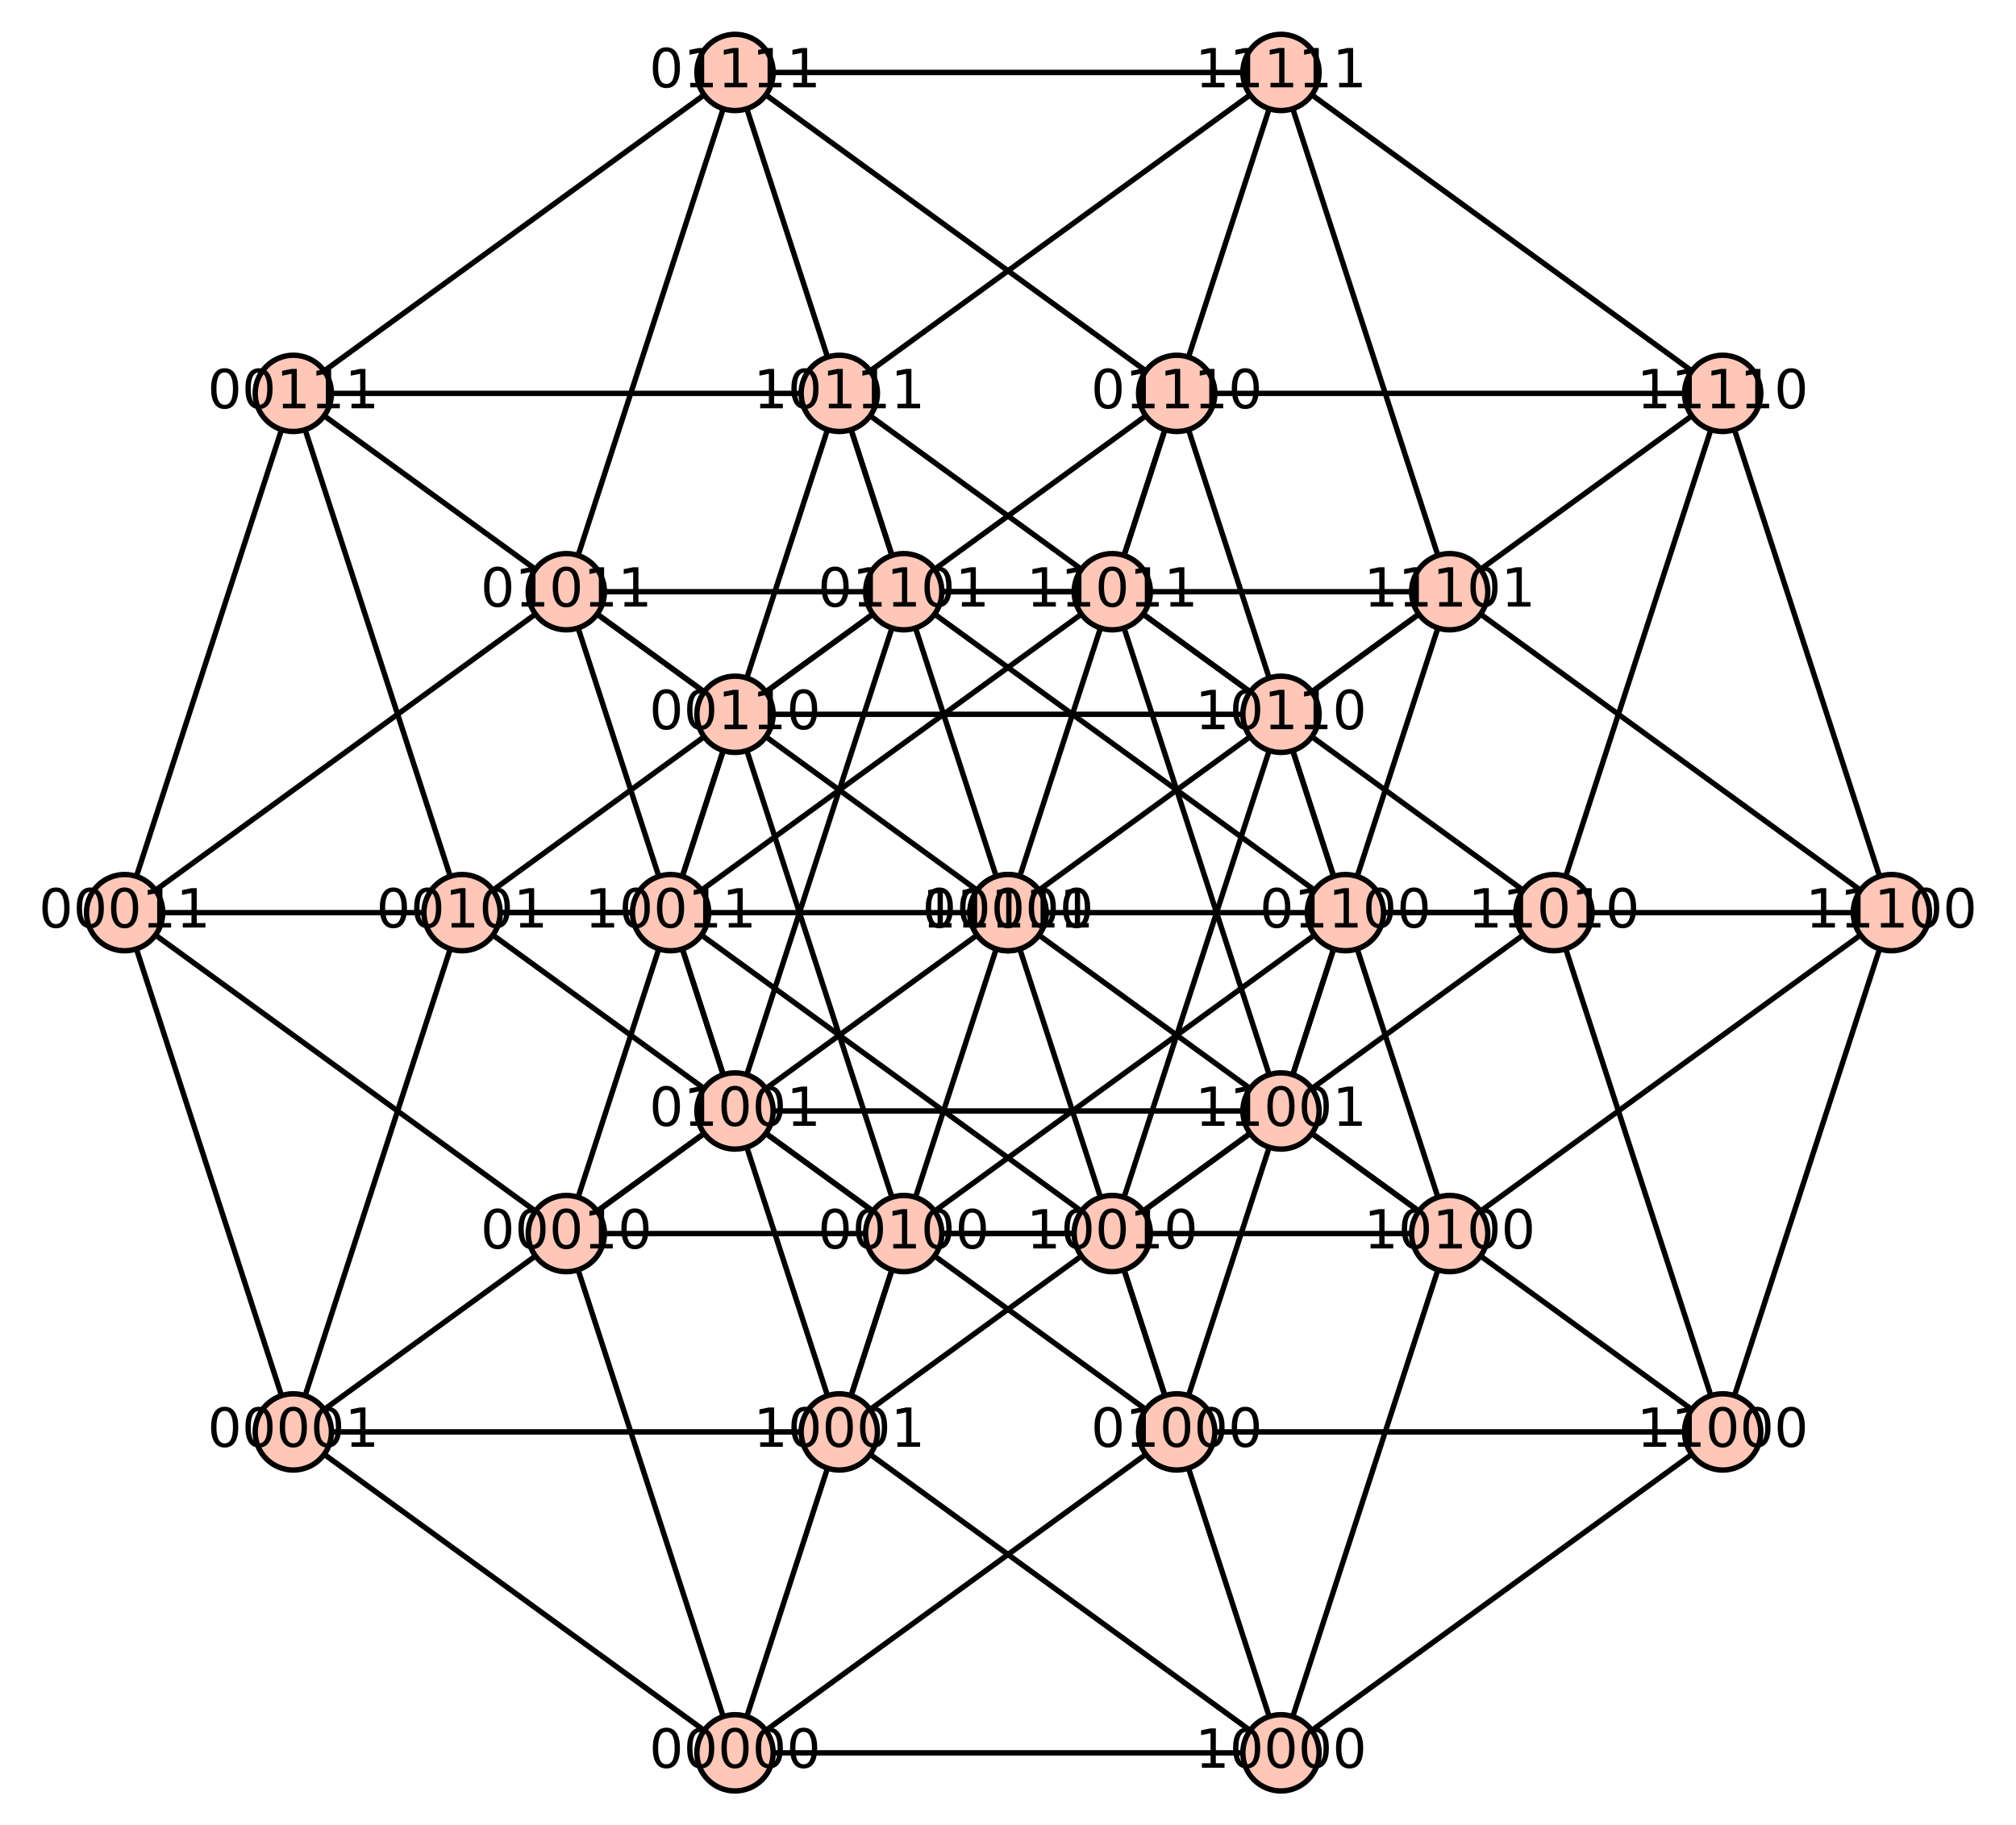 <?xml version="1.0" encoding="utf-8" standalone="no"?>
<!DOCTYPE svg PUBLIC "-//W3C//DTD SVG 1.1//EN"
  "http://www.w3.org/Graphics/SVG/1.1/DTD/svg11.dtd">
<!-- Created with matplotlib (https://matplotlib.org/) -->
<svg height="338.4pt" version="1.1" viewBox="0 0 373.783 338.4" width="373.783pt" xmlns="http://www.w3.org/2000/svg" xmlns:xlink="http://www.w3.org/1999/xlink">
 <defs>
  <style type="text/css">*{stroke-linecap:butt;stroke-linejoin:round;}</style>
 </defs>
 <g id="figure_1">
  <g id="patch_1">
   <path d="M 0 338.4 
L 373.783 338.4 
L 373.783 0 
L 0 0 
z
" style="fill:#ffffff;"/>
  </g>
  <g id="axes_1">
   <g id="patch_2">
    <path d="M 16.555 331.2 
L 357.229 331.2 
L 357.229 7.2 
L 16.555 7.2 
z
" style="fill:#ffffff;"/>
   </g>
   <g id="matplotlib.axis_1"/>
   <g id="matplotlib.axis_2"/>
   <g id="line2d_1">
    <path clip-path="url(#pdb8070c9b4)" d="M 136.279 324.969 
L 237.504 324.969 
" style="fill:none;stroke:#000000;stroke-linecap:square;"/>
   </g>
   <g id="line2d_2">
    <path clip-path="url(#pdb8070c9b4)" d="M 136.279 324.969 
L 54.386 265.471 
" style="fill:none;stroke:#000000;stroke-linecap:square;"/>
   </g>
   <g id="line2d_3">
    <path clip-path="url(#pdb8070c9b4)" d="M 136.279 324.969 
L 104.999 228.699 
" style="fill:none;stroke:#000000;stroke-linecap:square;"/>
   </g>
   <g id="line2d_4">
    <path clip-path="url(#pdb8070c9b4)" d="M 136.279 324.969 
L 167.559 228.699 
" style="fill:none;stroke:#000000;stroke-linecap:square;"/>
   </g>
   <g id="line2d_5">
    <path clip-path="url(#pdb8070c9b4)" d="M 136.279 324.969 
L 218.172 265.471 
" style="fill:none;stroke:#000000;stroke-linecap:square;"/>
   </g>
   <g id="line2d_6">
    <path clip-path="url(#pdb8070c9b4)" d="M 54.386 265.471 
L 155.611 265.471 
" style="fill:none;stroke:#000000;stroke-linecap:square;"/>
   </g>
   <g id="line2d_7">
    <path clip-path="url(#pdb8070c9b4)" d="M 54.386 265.471 
L 23.106 169.2 
" style="fill:none;stroke:#000000;stroke-linecap:square;"/>
   </g>
   <g id="line2d_8">
    <path clip-path="url(#pdb8070c9b4)" d="M 54.386 265.471 
L 85.667 169.2 
" style="fill:none;stroke:#000000;stroke-linecap:square;"/>
   </g>
   <g id="line2d_9">
    <path clip-path="url(#pdb8070c9b4)" d="M 54.386 265.471 
L 136.279 205.972 
" style="fill:none;stroke:#000000;stroke-linecap:square;"/>
   </g>
   <g id="line2d_10">
    <path clip-path="url(#pdb8070c9b4)" d="M 104.999 228.699 
L 206.224 228.699 
" style="fill:none;stroke:#000000;stroke-linecap:square;"/>
   </g>
   <g id="line2d_11">
    <path clip-path="url(#pdb8070c9b4)" d="M 104.999 228.699 
L 23.106 169.2 
" style="fill:none;stroke:#000000;stroke-linecap:square;"/>
   </g>
   <g id="line2d_12">
    <path clip-path="url(#pdb8070c9b4)" d="M 104.999 228.699 
L 136.279 132.428 
" style="fill:none;stroke:#000000;stroke-linecap:square;"/>
   </g>
   <g id="line2d_13">
    <path clip-path="url(#pdb8070c9b4)" d="M 104.999 228.699 
L 186.892 169.2 
" style="fill:none;stroke:#000000;stroke-linecap:square;"/>
   </g>
   <g id="line2d_14">
    <path clip-path="url(#pdb8070c9b4)" d="M 23.106 169.2 
L 124.331 169.2 
" style="fill:none;stroke:#000000;stroke-linecap:square;"/>
   </g>
   <g id="line2d_15">
    <path clip-path="url(#pdb8070c9b4)" d="M 23.106 169.2 
L 54.386 72.929 
" style="fill:none;stroke:#000000;stroke-linecap:square;"/>
   </g>
   <g id="line2d_16">
    <path clip-path="url(#pdb8070c9b4)" d="M 23.106 169.2 
L 104.999 109.701 
" style="fill:none;stroke:#000000;stroke-linecap:square;"/>
   </g>
   <g id="line2d_17">
    <path clip-path="url(#pdb8070c9b4)" d="M 167.559 228.699 
L 268.784 228.699 
" style="fill:none;stroke:#000000;stroke-linecap:square;"/>
   </g>
   <g id="line2d_18">
    <path clip-path="url(#pdb8070c9b4)" d="M 167.559 228.699 
L 85.667 169.2 
" style="fill:none;stroke:#000000;stroke-linecap:square;"/>
   </g>
   <g id="line2d_19">
    <path clip-path="url(#pdb8070c9b4)" d="M 167.559 228.699 
L 136.279 132.428 
" style="fill:none;stroke:#000000;stroke-linecap:square;"/>
   </g>
   <g id="line2d_20">
    <path clip-path="url(#pdb8070c9b4)" d="M 167.559 228.699 
L 249.452 169.2 
" style="fill:none;stroke:#000000;stroke-linecap:square;"/>
   </g>
   <g id="line2d_21">
    <path clip-path="url(#pdb8070c9b4)" d="M 85.667 169.2 
L 186.892 169.2 
" style="fill:none;stroke:#000000;stroke-linecap:square;"/>
   </g>
   <g id="line2d_22">
    <path clip-path="url(#pdb8070c9b4)" d="M 85.667 169.2 
L 54.386 72.929 
" style="fill:none;stroke:#000000;stroke-linecap:square;"/>
   </g>
   <g id="line2d_23">
    <path clip-path="url(#pdb8070c9b4)" d="M 85.667 169.2 
L 167.559 109.701 
" style="fill:none;stroke:#000000;stroke-linecap:square;"/>
   </g>
   <g id="line2d_24">
    <path clip-path="url(#pdb8070c9b4)" d="M 136.279 132.428 
L 237.504 132.428 
" style="fill:none;stroke:#000000;stroke-linecap:square;"/>
   </g>
   <g id="line2d_25">
    <path clip-path="url(#pdb8070c9b4)" d="M 136.279 132.428 
L 54.386 72.929 
" style="fill:none;stroke:#000000;stroke-linecap:square;"/>
   </g>
   <g id="line2d_26">
    <path clip-path="url(#pdb8070c9b4)" d="M 136.279 132.428 
L 218.172 72.929 
" style="fill:none;stroke:#000000;stroke-linecap:square;"/>
   </g>
   <g id="line2d_27">
    <path clip-path="url(#pdb8070c9b4)" d="M 54.386 72.929 
L 155.611 72.929 
" style="fill:none;stroke:#000000;stroke-linecap:square;"/>
   </g>
   <g id="line2d_28">
    <path clip-path="url(#pdb8070c9b4)" d="M 54.386 72.929 
L 136.279 13.431 
" style="fill:none;stroke:#000000;stroke-linecap:square;"/>
   </g>
   <g id="line2d_29">
    <path clip-path="url(#pdb8070c9b4)" d="M 218.172 265.471 
L 319.397 265.471 
" style="fill:none;stroke:#000000;stroke-linecap:square;"/>
   </g>
   <g id="line2d_30">
    <path clip-path="url(#pdb8070c9b4)" d="M 218.172 265.471 
L 136.279 205.972 
" style="fill:none;stroke:#000000;stroke-linecap:square;"/>
   </g>
   <g id="line2d_31">
    <path clip-path="url(#pdb8070c9b4)" d="M 218.172 265.471 
L 186.892 169.2 
" style="fill:none;stroke:#000000;stroke-linecap:square;"/>
   </g>
   <g id="line2d_32">
    <path clip-path="url(#pdb8070c9b4)" d="M 218.172 265.471 
L 249.452 169.2 
" style="fill:none;stroke:#000000;stroke-linecap:square;"/>
   </g>
   <g id="line2d_33">
    <path clip-path="url(#pdb8070c9b4)" d="M 136.279 205.972 
L 237.504 205.972 
" style="fill:none;stroke:#000000;stroke-linecap:square;"/>
   </g>
   <g id="line2d_34">
    <path clip-path="url(#pdb8070c9b4)" d="M 136.279 205.972 
L 104.999 109.701 
" style="fill:none;stroke:#000000;stroke-linecap:square;"/>
   </g>
   <g id="line2d_35">
    <path clip-path="url(#pdb8070c9b4)" d="M 136.279 205.972 
L 167.559 109.701 
" style="fill:none;stroke:#000000;stroke-linecap:square;"/>
   </g>
   <g id="line2d_36">
    <path clip-path="url(#pdb8070c9b4)" d="M 186.892 169.2 
L 288.117 169.2 
" style="fill:none;stroke:#000000;stroke-linecap:square;"/>
   </g>
   <g id="line2d_37">
    <path clip-path="url(#pdb8070c9b4)" d="M 186.892 169.2 
L 104.999 109.701 
" style="fill:none;stroke:#000000;stroke-linecap:square;"/>
   </g>
   <g id="line2d_38">
    <path clip-path="url(#pdb8070c9b4)" d="M 186.892 169.2 
L 218.172 72.929 
" style="fill:none;stroke:#000000;stroke-linecap:square;"/>
   </g>
   <g id="line2d_39">
    <path clip-path="url(#pdb8070c9b4)" d="M 104.999 109.701 
L 206.224 109.701 
" style="fill:none;stroke:#000000;stroke-linecap:square;"/>
   </g>
   <g id="line2d_40">
    <path clip-path="url(#pdb8070c9b4)" d="M 104.999 109.701 
L 136.279 13.431 
" style="fill:none;stroke:#000000;stroke-linecap:square;"/>
   </g>
   <g id="line2d_41">
    <path clip-path="url(#pdb8070c9b4)" d="M 249.452 169.2 
L 350.677 169.2 
" style="fill:none;stroke:#000000;stroke-linecap:square;"/>
   </g>
   <g id="line2d_42">
    <path clip-path="url(#pdb8070c9b4)" d="M 249.452 169.2 
L 167.559 109.701 
" style="fill:none;stroke:#000000;stroke-linecap:square;"/>
   </g>
   <g id="line2d_43">
    <path clip-path="url(#pdb8070c9b4)" d="M 249.452 169.2 
L 218.172 72.929 
" style="fill:none;stroke:#000000;stroke-linecap:square;"/>
   </g>
   <g id="line2d_44">
    <path clip-path="url(#pdb8070c9b4)" d="M 167.559 109.701 
L 268.784 109.701 
" style="fill:none;stroke:#000000;stroke-linecap:square;"/>
   </g>
   <g id="line2d_45">
    <path clip-path="url(#pdb8070c9b4)" d="M 167.559 109.701 
L 136.279 13.431 
" style="fill:none;stroke:#000000;stroke-linecap:square;"/>
   </g>
   <g id="line2d_46">
    <path clip-path="url(#pdb8070c9b4)" d="M 218.172 72.929 
L 319.397 72.929 
" style="fill:none;stroke:#000000;stroke-linecap:square;"/>
   </g>
   <g id="line2d_47">
    <path clip-path="url(#pdb8070c9b4)" d="M 218.172 72.929 
L 136.279 13.431 
" style="fill:none;stroke:#000000;stroke-linecap:square;"/>
   </g>
   <g id="line2d_48">
    <path clip-path="url(#pdb8070c9b4)" d="M 136.279 13.431 
L 237.504 13.431 
" style="fill:none;stroke:#000000;stroke-linecap:square;"/>
   </g>
   <g id="line2d_49">
    <path clip-path="url(#pdb8070c9b4)" d="M 237.504 324.969 
L 155.611 265.471 
" style="fill:none;stroke:#000000;stroke-linecap:square;"/>
   </g>
   <g id="line2d_50">
    <path clip-path="url(#pdb8070c9b4)" d="M 237.504 324.969 
L 206.224 228.699 
" style="fill:none;stroke:#000000;stroke-linecap:square;"/>
   </g>
   <g id="line2d_51">
    <path clip-path="url(#pdb8070c9b4)" d="M 237.504 324.969 
L 268.784 228.699 
" style="fill:none;stroke:#000000;stroke-linecap:square;"/>
   </g>
   <g id="line2d_52">
    <path clip-path="url(#pdb8070c9b4)" d="M 237.504 324.969 
L 319.397 265.471 
" style="fill:none;stroke:#000000;stroke-linecap:square;"/>
   </g>
   <g id="line2d_53">
    <path clip-path="url(#pdb8070c9b4)" d="M 155.611 265.471 
L 124.331 169.2 
" style="fill:none;stroke:#000000;stroke-linecap:square;"/>
   </g>
   <g id="line2d_54">
    <path clip-path="url(#pdb8070c9b4)" d="M 155.611 265.471 
L 186.892 169.2 
" style="fill:none;stroke:#000000;stroke-linecap:square;"/>
   </g>
   <g id="line2d_55">
    <path clip-path="url(#pdb8070c9b4)" d="M 155.611 265.471 
L 237.504 205.972 
" style="fill:none;stroke:#000000;stroke-linecap:square;"/>
   </g>
   <g id="line2d_56">
    <path clip-path="url(#pdb8070c9b4)" d="M 206.224 228.699 
L 124.331 169.2 
" style="fill:none;stroke:#000000;stroke-linecap:square;"/>
   </g>
   <g id="line2d_57">
    <path clip-path="url(#pdb8070c9b4)" d="M 206.224 228.699 
L 237.504 132.428 
" style="fill:none;stroke:#000000;stroke-linecap:square;"/>
   </g>
   <g id="line2d_58">
    <path clip-path="url(#pdb8070c9b4)" d="M 206.224 228.699 
L 288.117 169.2 
" style="fill:none;stroke:#000000;stroke-linecap:square;"/>
   </g>
   <g id="line2d_59">
    <path clip-path="url(#pdb8070c9b4)" d="M 124.331 169.2 
L 155.611 72.929 
" style="fill:none;stroke:#000000;stroke-linecap:square;"/>
   </g>
   <g id="line2d_60">
    <path clip-path="url(#pdb8070c9b4)" d="M 124.331 169.2 
L 206.224 109.701 
" style="fill:none;stroke:#000000;stroke-linecap:square;"/>
   </g>
   <g id="line2d_61">
    <path clip-path="url(#pdb8070c9b4)" d="M 268.784 228.699 
L 186.892 169.2 
" style="fill:none;stroke:#000000;stroke-linecap:square;"/>
   </g>
   <g id="line2d_62">
    <path clip-path="url(#pdb8070c9b4)" d="M 268.784 228.699 
L 237.504 132.428 
" style="fill:none;stroke:#000000;stroke-linecap:square;"/>
   </g>
   <g id="line2d_63">
    <path clip-path="url(#pdb8070c9b4)" d="M 268.784 228.699 
L 350.677 169.2 
" style="fill:none;stroke:#000000;stroke-linecap:square;"/>
   </g>
   <g id="line2d_64">
    <path clip-path="url(#pdb8070c9b4)" d="M 186.892 169.2 
L 155.611 72.929 
" style="fill:none;stroke:#000000;stroke-linecap:square;"/>
   </g>
   <g id="line2d_65">
    <path clip-path="url(#pdb8070c9b4)" d="M 186.892 169.2 
L 268.784 109.701 
" style="fill:none;stroke:#000000;stroke-linecap:square;"/>
   </g>
   <g id="line2d_66">
    <path clip-path="url(#pdb8070c9b4)" d="M 237.504 132.428 
L 155.611 72.929 
" style="fill:none;stroke:#000000;stroke-linecap:square;"/>
   </g>
   <g id="line2d_67">
    <path clip-path="url(#pdb8070c9b4)" d="M 237.504 132.428 
L 319.397 72.929 
" style="fill:none;stroke:#000000;stroke-linecap:square;"/>
   </g>
   <g id="line2d_68">
    <path clip-path="url(#pdb8070c9b4)" d="M 155.611 72.929 
L 237.504 13.431 
" style="fill:none;stroke:#000000;stroke-linecap:square;"/>
   </g>
   <g id="line2d_69">
    <path clip-path="url(#pdb8070c9b4)" d="M 319.397 265.471 
L 237.504 205.972 
" style="fill:none;stroke:#000000;stroke-linecap:square;"/>
   </g>
   <g id="line2d_70">
    <path clip-path="url(#pdb8070c9b4)" d="M 319.397 265.471 
L 288.117 169.2 
" style="fill:none;stroke:#000000;stroke-linecap:square;"/>
   </g>
   <g id="line2d_71">
    <path clip-path="url(#pdb8070c9b4)" d="M 319.397 265.471 
L 350.677 169.2 
" style="fill:none;stroke:#000000;stroke-linecap:square;"/>
   </g>
   <g id="line2d_72">
    <path clip-path="url(#pdb8070c9b4)" d="M 237.504 205.972 
L 206.224 109.701 
" style="fill:none;stroke:#000000;stroke-linecap:square;"/>
   </g>
   <g id="line2d_73">
    <path clip-path="url(#pdb8070c9b4)" d="M 237.504 205.972 
L 268.784 109.701 
" style="fill:none;stroke:#000000;stroke-linecap:square;"/>
   </g>
   <g id="line2d_74">
    <path clip-path="url(#pdb8070c9b4)" d="M 288.117 169.2 
L 206.224 109.701 
" style="fill:none;stroke:#000000;stroke-linecap:square;"/>
   </g>
   <g id="line2d_75">
    <path clip-path="url(#pdb8070c9b4)" d="M 288.117 169.2 
L 319.397 72.929 
" style="fill:none;stroke:#000000;stroke-linecap:square;"/>
   </g>
   <g id="line2d_76">
    <path clip-path="url(#pdb8070c9b4)" d="M 206.224 109.701 
L 237.504 13.431 
" style="fill:none;stroke:#000000;stroke-linecap:square;"/>
   </g>
   <g id="line2d_77">
    <path clip-path="url(#pdb8070c9b4)" d="M 350.677 169.2 
L 268.784 109.701 
" style="fill:none;stroke:#000000;stroke-linecap:square;"/>
   </g>
   <g id="line2d_78">
    <path clip-path="url(#pdb8070c9b4)" d="M 350.677 169.2 
L 319.397 72.929 
" style="fill:none;stroke:#000000;stroke-linecap:square;"/>
   </g>
   <g id="line2d_79">
    <path clip-path="url(#pdb8070c9b4)" d="M 268.784 109.701 
L 237.504 13.431 
" style="fill:none;stroke:#000000;stroke-linecap:square;"/>
   </g>
   <g id="line2d_80">
    <path clip-path="url(#pdb8070c9b4)" d="M 319.397 72.929 
L 237.504 13.431 
" style="fill:none;stroke:#000000;stroke-linecap:square;"/>
   </g>
   <g id="PathCollection_1">
    <defs>
     <path d="M 0 7.071 
C 1.875 7.071 3.674 6.326 5 5 
C 6.326 3.674 7.071 1.875 7.071 0 
C 7.071 -1.875 6.326 -3.674 5 -5 
C 3.674 -6.326 1.875 -7.071 0 -7.071 
C -1.875 -7.071 -3.674 -6.326 -5 -5 
C -6.326 -3.674 -7.071 -1.875 -7.071 0 
C -7.071 1.875 -6.326 3.674 -5 5 
C -3.674 6.326 -1.875 7.071 0 7.071 
z
" id="ma9ffc4688d" style="stroke:#000000;"/>
    </defs>
    <g>
     <use style="fill:#fec7b8;stroke:#000000;" x="136.279" xlink:href="#ma9ffc4688d" y="324.969"/>
     <use style="fill:#fec7b8;stroke:#000000;" x="54.386" xlink:href="#ma9ffc4688d" y="265.471"/>
     <use style="fill:#fec7b8;stroke:#000000;" x="104.999" xlink:href="#ma9ffc4688d" y="228.699"/>
     <use style="fill:#fec7b8;stroke:#000000;" x="23.106" xlink:href="#ma9ffc4688d" y="169.2"/>
     <use style="fill:#fec7b8;stroke:#000000;" x="167.559" xlink:href="#ma9ffc4688d" y="228.699"/>
     <use style="fill:#fec7b8;stroke:#000000;" x="85.667" xlink:href="#ma9ffc4688d" y="169.2"/>
     <use style="fill:#fec7b8;stroke:#000000;" x="136.279" xlink:href="#ma9ffc4688d" y="132.428"/>
     <use style="fill:#fec7b8;stroke:#000000;" x="54.386" xlink:href="#ma9ffc4688d" y="72.929"/>
     <use style="fill:#fec7b8;stroke:#000000;" x="218.172" xlink:href="#ma9ffc4688d" y="265.471"/>
     <use style="fill:#fec7b8;stroke:#000000;" x="136.279" xlink:href="#ma9ffc4688d" y="205.972"/>
     <use style="fill:#fec7b8;stroke:#000000;" x="186.892" xlink:href="#ma9ffc4688d" y="169.2"/>
     <use style="fill:#fec7b8;stroke:#000000;" x="104.999" xlink:href="#ma9ffc4688d" y="109.701"/>
     <use style="fill:#fec7b8;stroke:#000000;" x="249.452" xlink:href="#ma9ffc4688d" y="169.2"/>
     <use style="fill:#fec7b8;stroke:#000000;" x="167.559" xlink:href="#ma9ffc4688d" y="109.701"/>
     <use style="fill:#fec7b8;stroke:#000000;" x="218.172" xlink:href="#ma9ffc4688d" y="72.929"/>
     <use style="fill:#fec7b8;stroke:#000000;" x="136.279" xlink:href="#ma9ffc4688d" y="13.431"/>
     <use style="fill:#fec7b8;stroke:#000000;" x="237.504" xlink:href="#ma9ffc4688d" y="324.969"/>
     <use style="fill:#fec7b8;stroke:#000000;" x="155.611" xlink:href="#ma9ffc4688d" y="265.471"/>
     <use style="fill:#fec7b8;stroke:#000000;" x="206.224" xlink:href="#ma9ffc4688d" y="228.699"/>
     <use style="fill:#fec7b8;stroke:#000000;" x="124.331" xlink:href="#ma9ffc4688d" y="169.2"/>
     <use style="fill:#fec7b8;stroke:#000000;" x="268.784" xlink:href="#ma9ffc4688d" y="228.699"/>
     <use style="fill:#fec7b8;stroke:#000000;" x="186.892" xlink:href="#ma9ffc4688d" y="169.2"/>
     <use style="fill:#fec7b8;stroke:#000000;" x="237.504" xlink:href="#ma9ffc4688d" y="132.428"/>
     <use style="fill:#fec7b8;stroke:#000000;" x="155.611" xlink:href="#ma9ffc4688d" y="72.929"/>
     <use style="fill:#fec7b8;stroke:#000000;" x="319.397" xlink:href="#ma9ffc4688d" y="265.471"/>
     <use style="fill:#fec7b8;stroke:#000000;" x="237.504" xlink:href="#ma9ffc4688d" y="205.972"/>
     <use style="fill:#fec7b8;stroke:#000000;" x="288.117" xlink:href="#ma9ffc4688d" y="169.2"/>
     <use style="fill:#fec7b8;stroke:#000000;" x="206.224" xlink:href="#ma9ffc4688d" y="109.701"/>
     <use style="fill:#fec7b8;stroke:#000000;" x="350.677" xlink:href="#ma9ffc4688d" y="169.2"/>
     <use style="fill:#fec7b8;stroke:#000000;" x="268.784" xlink:href="#ma9ffc4688d" y="109.701"/>
     <use style="fill:#fec7b8;stroke:#000000;" x="319.397" xlink:href="#ma9ffc4688d" y="72.929"/>
     <use style="fill:#fec7b8;stroke:#000000;" x="237.504" xlink:href="#ma9ffc4688d" y="13.431"/>
    </g>
   </g>
   <g id="text_1">
    <!-- 00000 -->
    <g transform="translate(120.373 327.729)scale(0.1 -0.1)">
     <defs>
      <path d="M 31.781 66.406 
Q 24.172 66.406 20.328 58.906 
Q 16.5 51.422 16.5 36.375 
Q 16.5 21.391 20.328 13.891 
Q 24.172 6.391 31.781 6.391 
Q 39.453 6.391 43.281 13.891 
Q 47.125 21.391 47.125 36.375 
Q 47.125 51.422 43.281 58.906 
Q 39.453 66.406 31.781 66.406 
z
M 31.781 74.219 
Q 44.047 74.219 50.516 64.516 
Q 56.984 54.828 56.984 36.375 
Q 56.984 17.969 50.516 8.266 
Q 44.047 -1.422 31.781 -1.422 
Q 19.531 -1.422 13.062 8.266 
Q 6.594 17.969 6.594 36.375 
Q 6.594 54.828 13.062 64.516 
Q 19.531 74.219 31.781 74.219 
z
" id="DejaVuSans-48"/>
     </defs>
     <use xlink:href="#DejaVuSans-48"/>
     <use x="63.623" xlink:href="#DejaVuSans-48"/>
     <use x="127.246" xlink:href="#DejaVuSans-48"/>
     <use x="190.869" xlink:href="#DejaVuSans-48"/>
     <use x="254.492" xlink:href="#DejaVuSans-48"/>
    </g>
   </g>
   <g id="text_2">
    <!-- 00001 -->
    <g transform="translate(38.48 268.23)scale(0.1 -0.1)">
     <defs>
      <path d="M 12.406 8.297 
L 28.516 8.297 
L 28.516 63.922 
L 10.984 60.406 
L 10.984 69.391 
L 28.422 72.906 
L 38.281 72.906 
L 38.281 8.297 
L 54.391 8.297 
L 54.391 0 
L 12.406 0 
z
" id="DejaVuSans-49"/>
     </defs>
     <use xlink:href="#DejaVuSans-48"/>
     <use x="63.623" xlink:href="#DejaVuSans-48"/>
     <use x="127.246" xlink:href="#DejaVuSans-48"/>
     <use x="190.869" xlink:href="#DejaVuSans-48"/>
     <use x="254.492" xlink:href="#DejaVuSans-49"/>
    </g>
   </g>
   <g id="text_3">
    <!-- 00010 -->
    <g transform="translate(89.093 231.458)scale(0.1 -0.1)">
     <use xlink:href="#DejaVuSans-48"/>
     <use x="63.623" xlink:href="#DejaVuSans-48"/>
     <use x="127.246" xlink:href="#DejaVuSans-48"/>
     <use x="190.869" xlink:href="#DejaVuSans-49"/>
     <use x="254.492" xlink:href="#DejaVuSans-48"/>
    </g>
   </g>
   <g id="text_4">
    <!-- 00011 -->
    <g transform="translate(7.2 171.959)scale(0.1 -0.1)">
     <use xlink:href="#DejaVuSans-48"/>
     <use x="63.623" xlink:href="#DejaVuSans-48"/>
     <use x="127.246" xlink:href="#DejaVuSans-48"/>
     <use x="190.869" xlink:href="#DejaVuSans-49"/>
     <use x="254.492" xlink:href="#DejaVuSans-49"/>
    </g>
   </g>
   <g id="text_5">
    <!-- 00100 -->
    <g transform="translate(151.653 231.458)scale(0.1 -0.1)">
     <use xlink:href="#DejaVuSans-48"/>
     <use x="63.623" xlink:href="#DejaVuSans-48"/>
     <use x="127.246" xlink:href="#DejaVuSans-49"/>
     <use x="190.869" xlink:href="#DejaVuSans-48"/>
     <use x="254.492" xlink:href="#DejaVuSans-48"/>
    </g>
   </g>
   <g id="text_6">
    <!-- 00101 -->
    <g transform="translate(69.76 171.959)scale(0.1 -0.1)">
     <use xlink:href="#DejaVuSans-48"/>
     <use x="63.623" xlink:href="#DejaVuSans-48"/>
     <use x="127.246" xlink:href="#DejaVuSans-49"/>
     <use x="190.869" xlink:href="#DejaVuSans-48"/>
     <use x="254.492" xlink:href="#DejaVuSans-49"/>
    </g>
   </g>
   <g id="text_7">
    <!-- 00110 -->
    <g transform="translate(120.373 135.187)scale(0.1 -0.1)">
     <use xlink:href="#DejaVuSans-48"/>
     <use x="63.623" xlink:href="#DejaVuSans-48"/>
     <use x="127.246" xlink:href="#DejaVuSans-49"/>
     <use x="190.869" xlink:href="#DejaVuSans-49"/>
     <use x="254.492" xlink:href="#DejaVuSans-48"/>
    </g>
   </g>
   <g id="text_8">
    <!-- 00111 -->
    <g transform="translate(38.48 75.689)scale(0.1 -0.1)">
     <use xlink:href="#DejaVuSans-48"/>
     <use x="63.623" xlink:href="#DejaVuSans-48"/>
     <use x="127.246" xlink:href="#DejaVuSans-49"/>
     <use x="190.869" xlink:href="#DejaVuSans-49"/>
     <use x="254.492" xlink:href="#DejaVuSans-49"/>
    </g>
   </g>
   <g id="text_9">
    <!-- 01000 -->
    <g transform="translate(202.266 268.23)scale(0.1 -0.1)">
     <use xlink:href="#DejaVuSans-48"/>
     <use x="63.623" xlink:href="#DejaVuSans-49"/>
     <use x="127.246" xlink:href="#DejaVuSans-48"/>
     <use x="190.869" xlink:href="#DejaVuSans-48"/>
     <use x="254.492" xlink:href="#DejaVuSans-48"/>
    </g>
   </g>
   <g id="text_10">
    <!-- 01001 -->
    <g transform="translate(120.373 208.732)scale(0.1 -0.1)">
     <use xlink:href="#DejaVuSans-48"/>
     <use x="63.623" xlink:href="#DejaVuSans-49"/>
     <use x="127.246" xlink:href="#DejaVuSans-48"/>
     <use x="190.869" xlink:href="#DejaVuSans-48"/>
     <use x="254.492" xlink:href="#DejaVuSans-49"/>
    </g>
   </g>
   <g id="text_11">
    <!-- 01010 -->
    <g transform="translate(170.985 171.959)scale(0.1 -0.1)">
     <use xlink:href="#DejaVuSans-48"/>
     <use x="63.623" xlink:href="#DejaVuSans-49"/>
     <use x="127.246" xlink:href="#DejaVuSans-48"/>
     <use x="190.869" xlink:href="#DejaVuSans-49"/>
     <use x="254.492" xlink:href="#DejaVuSans-48"/>
    </g>
   </g>
   <g id="text_12">
    <!-- 01011 -->
    <g transform="translate(89.093 112.461)scale(0.1 -0.1)">
     <use xlink:href="#DejaVuSans-48"/>
     <use x="63.623" xlink:href="#DejaVuSans-49"/>
     <use x="127.246" xlink:href="#DejaVuSans-48"/>
     <use x="190.869" xlink:href="#DejaVuSans-49"/>
     <use x="254.492" xlink:href="#DejaVuSans-49"/>
    </g>
   </g>
   <g id="text_13">
    <!-- 01100 -->
    <g transform="translate(233.546 171.959)scale(0.1 -0.1)">
     <use xlink:href="#DejaVuSans-48"/>
     <use x="63.623" xlink:href="#DejaVuSans-49"/>
     <use x="127.246" xlink:href="#DejaVuSans-49"/>
     <use x="190.869" xlink:href="#DejaVuSans-48"/>
     <use x="254.492" xlink:href="#DejaVuSans-48"/>
    </g>
   </g>
   <g id="text_14">
    <!-- 01101 -->
    <g transform="translate(151.653 112.461)scale(0.1 -0.1)">
     <use xlink:href="#DejaVuSans-48"/>
     <use x="63.623" xlink:href="#DejaVuSans-49"/>
     <use x="127.246" xlink:href="#DejaVuSans-49"/>
     <use x="190.869" xlink:href="#DejaVuSans-48"/>
     <use x="254.492" xlink:href="#DejaVuSans-49"/>
    </g>
   </g>
   <g id="text_15">
    <!-- 01110 -->
    <g transform="translate(202.266 75.689)scale(0.1 -0.1)">
     <use xlink:href="#DejaVuSans-48"/>
     <use x="63.623" xlink:href="#DejaVuSans-49"/>
     <use x="127.246" xlink:href="#DejaVuSans-49"/>
     <use x="190.869" xlink:href="#DejaVuSans-49"/>
     <use x="254.492" xlink:href="#DejaVuSans-48"/>
    </g>
   </g>
   <g id="text_16">
    <!-- 01111 -->
    <g transform="translate(120.373 16.19)scale(0.1 -0.1)">
     <use xlink:href="#DejaVuSans-48"/>
     <use x="63.623" xlink:href="#DejaVuSans-49"/>
     <use x="127.246" xlink:href="#DejaVuSans-49"/>
     <use x="190.869" xlink:href="#DejaVuSans-49"/>
     <use x="254.492" xlink:href="#DejaVuSans-49"/>
    </g>
   </g>
   <g id="text_17">
    <!-- 10000 -->
    <g transform="translate(221.598 327.729)scale(0.1 -0.1)">
     <use xlink:href="#DejaVuSans-49"/>
     <use x="63.623" xlink:href="#DejaVuSans-48"/>
     <use x="127.246" xlink:href="#DejaVuSans-48"/>
     <use x="190.869" xlink:href="#DejaVuSans-48"/>
     <use x="254.492" xlink:href="#DejaVuSans-48"/>
    </g>
   </g>
   <g id="text_18">
    <!-- 10001 -->
    <g transform="translate(139.705 268.23)scale(0.1 -0.1)">
     <use xlink:href="#DejaVuSans-49"/>
     <use x="63.623" xlink:href="#DejaVuSans-48"/>
     <use x="127.246" xlink:href="#DejaVuSans-48"/>
     <use x="190.869" xlink:href="#DejaVuSans-48"/>
     <use x="254.492" xlink:href="#DejaVuSans-49"/>
    </g>
   </g>
   <g id="text_19">
    <!-- 10010 -->
    <g transform="translate(190.318 231.458)scale(0.1 -0.1)">
     <use xlink:href="#DejaVuSans-49"/>
     <use x="63.623" xlink:href="#DejaVuSans-48"/>
     <use x="127.246" xlink:href="#DejaVuSans-48"/>
     <use x="190.869" xlink:href="#DejaVuSans-49"/>
     <use x="254.492" xlink:href="#DejaVuSans-48"/>
    </g>
   </g>
   <g id="text_20">
    <!-- 10011 -->
    <g transform="translate(108.425 171.959)scale(0.1 -0.1)">
     <use xlink:href="#DejaVuSans-49"/>
     <use x="63.623" xlink:href="#DejaVuSans-48"/>
     <use x="127.246" xlink:href="#DejaVuSans-48"/>
     <use x="190.869" xlink:href="#DejaVuSans-49"/>
     <use x="254.492" xlink:href="#DejaVuSans-49"/>
    </g>
   </g>
   <g id="text_21">
    <!-- 10100 -->
    <g transform="translate(252.878 231.458)scale(0.1 -0.1)">
     <use xlink:href="#DejaVuSans-49"/>
     <use x="63.623" xlink:href="#DejaVuSans-48"/>
     <use x="127.246" xlink:href="#DejaVuSans-49"/>
     <use x="190.869" xlink:href="#DejaVuSans-48"/>
     <use x="254.492" xlink:href="#DejaVuSans-48"/>
    </g>
   </g>
   <g id="text_22">
    <!-- 10101 -->
    <g transform="translate(170.985 171.959)scale(0.1 -0.1)">
     <use xlink:href="#DejaVuSans-49"/>
     <use x="63.623" xlink:href="#DejaVuSans-48"/>
     <use x="127.246" xlink:href="#DejaVuSans-49"/>
     <use x="190.869" xlink:href="#DejaVuSans-48"/>
     <use x="254.492" xlink:href="#DejaVuSans-49"/>
    </g>
   </g>
   <g id="text_23">
    <!-- 10110 -->
    <g transform="translate(221.598 135.187)scale(0.1 -0.1)">
     <use xlink:href="#DejaVuSans-49"/>
     <use x="63.623" xlink:href="#DejaVuSans-48"/>
     <use x="127.246" xlink:href="#DejaVuSans-49"/>
     <use x="190.869" xlink:href="#DejaVuSans-49"/>
     <use x="254.492" xlink:href="#DejaVuSans-48"/>
    </g>
   </g>
   <g id="text_24">
    <!-- 10111 -->
    <g transform="translate(139.705 75.689)scale(0.1 -0.1)">
     <use xlink:href="#DejaVuSans-49"/>
     <use x="63.623" xlink:href="#DejaVuSans-48"/>
     <use x="127.246" xlink:href="#DejaVuSans-49"/>
     <use x="190.869" xlink:href="#DejaVuSans-49"/>
     <use x="254.492" xlink:href="#DejaVuSans-49"/>
    </g>
   </g>
   <g id="text_25">
    <!-- 11000 -->
    <g transform="translate(303.491 268.23)scale(0.1 -0.1)">
     <use xlink:href="#DejaVuSans-49"/>
     <use x="63.623" xlink:href="#DejaVuSans-49"/>
     <use x="127.246" xlink:href="#DejaVuSans-48"/>
     <use x="190.869" xlink:href="#DejaVuSans-48"/>
     <use x="254.492" xlink:href="#DejaVuSans-48"/>
    </g>
   </g>
   <g id="text_26">
    <!-- 11001 -->
    <g transform="translate(221.598 208.732)scale(0.1 -0.1)">
     <use xlink:href="#DejaVuSans-49"/>
     <use x="63.623" xlink:href="#DejaVuSans-49"/>
     <use x="127.246" xlink:href="#DejaVuSans-48"/>
     <use x="190.869" xlink:href="#DejaVuSans-48"/>
     <use x="254.492" xlink:href="#DejaVuSans-49"/>
    </g>
   </g>
   <g id="text_27">
    <!-- 11010 -->
    <g transform="translate(272.21 171.959)scale(0.1 -0.1)">
     <use xlink:href="#DejaVuSans-49"/>
     <use x="63.623" xlink:href="#DejaVuSans-49"/>
     <use x="127.246" xlink:href="#DejaVuSans-48"/>
     <use x="190.869" xlink:href="#DejaVuSans-49"/>
     <use x="254.492" xlink:href="#DejaVuSans-48"/>
    </g>
   </g>
   <g id="text_28">
    <!-- 11011 -->
    <g transform="translate(190.318 112.461)scale(0.1 -0.1)">
     <use xlink:href="#DejaVuSans-49"/>
     <use x="63.623" xlink:href="#DejaVuSans-49"/>
     <use x="127.246" xlink:href="#DejaVuSans-48"/>
     <use x="190.869" xlink:href="#DejaVuSans-49"/>
     <use x="254.492" xlink:href="#DejaVuSans-49"/>
    </g>
   </g>
   <g id="text_29">
    <!-- 11100 -->
    <g transform="translate(334.771 171.959)scale(0.1 -0.1)">
     <use xlink:href="#DejaVuSans-49"/>
     <use x="63.623" xlink:href="#DejaVuSans-49"/>
     <use x="127.246" xlink:href="#DejaVuSans-49"/>
     <use x="190.869" xlink:href="#DejaVuSans-48"/>
     <use x="254.492" xlink:href="#DejaVuSans-48"/>
    </g>
   </g>
   <g id="text_30">
    <!-- 11101 -->
    <g transform="translate(252.878 112.461)scale(0.1 -0.1)">
     <use xlink:href="#DejaVuSans-49"/>
     <use x="63.623" xlink:href="#DejaVuSans-49"/>
     <use x="127.246" xlink:href="#DejaVuSans-49"/>
     <use x="190.869" xlink:href="#DejaVuSans-48"/>
     <use x="254.492" xlink:href="#DejaVuSans-49"/>
    </g>
   </g>
   <g id="text_31">
    <!-- 11110 -->
    <g transform="translate(303.491 75.689)scale(0.1 -0.1)">
     <use xlink:href="#DejaVuSans-49"/>
     <use x="63.623" xlink:href="#DejaVuSans-49"/>
     <use x="127.246" xlink:href="#DejaVuSans-49"/>
     <use x="190.869" xlink:href="#DejaVuSans-49"/>
     <use x="254.492" xlink:href="#DejaVuSans-48"/>
    </g>
   </g>
   <g id="text_32">
    <!-- 11111 -->
    <g transform="translate(221.598 16.19)scale(0.1 -0.1)">
     <use xlink:href="#DejaVuSans-49"/>
     <use x="63.623" xlink:href="#DejaVuSans-49"/>
     <use x="127.246" xlink:href="#DejaVuSans-49"/>
     <use x="190.869" xlink:href="#DejaVuSans-49"/>
     <use x="254.492" xlink:href="#DejaVuSans-49"/>
    </g>
   </g>
  </g>
 </g>
 <defs>
  <clipPath id="pdb8070c9b4">
   <rect height="324" width="340.674" x="16.555" y="7.2"/>
  </clipPath>
 </defs>
</svg>
